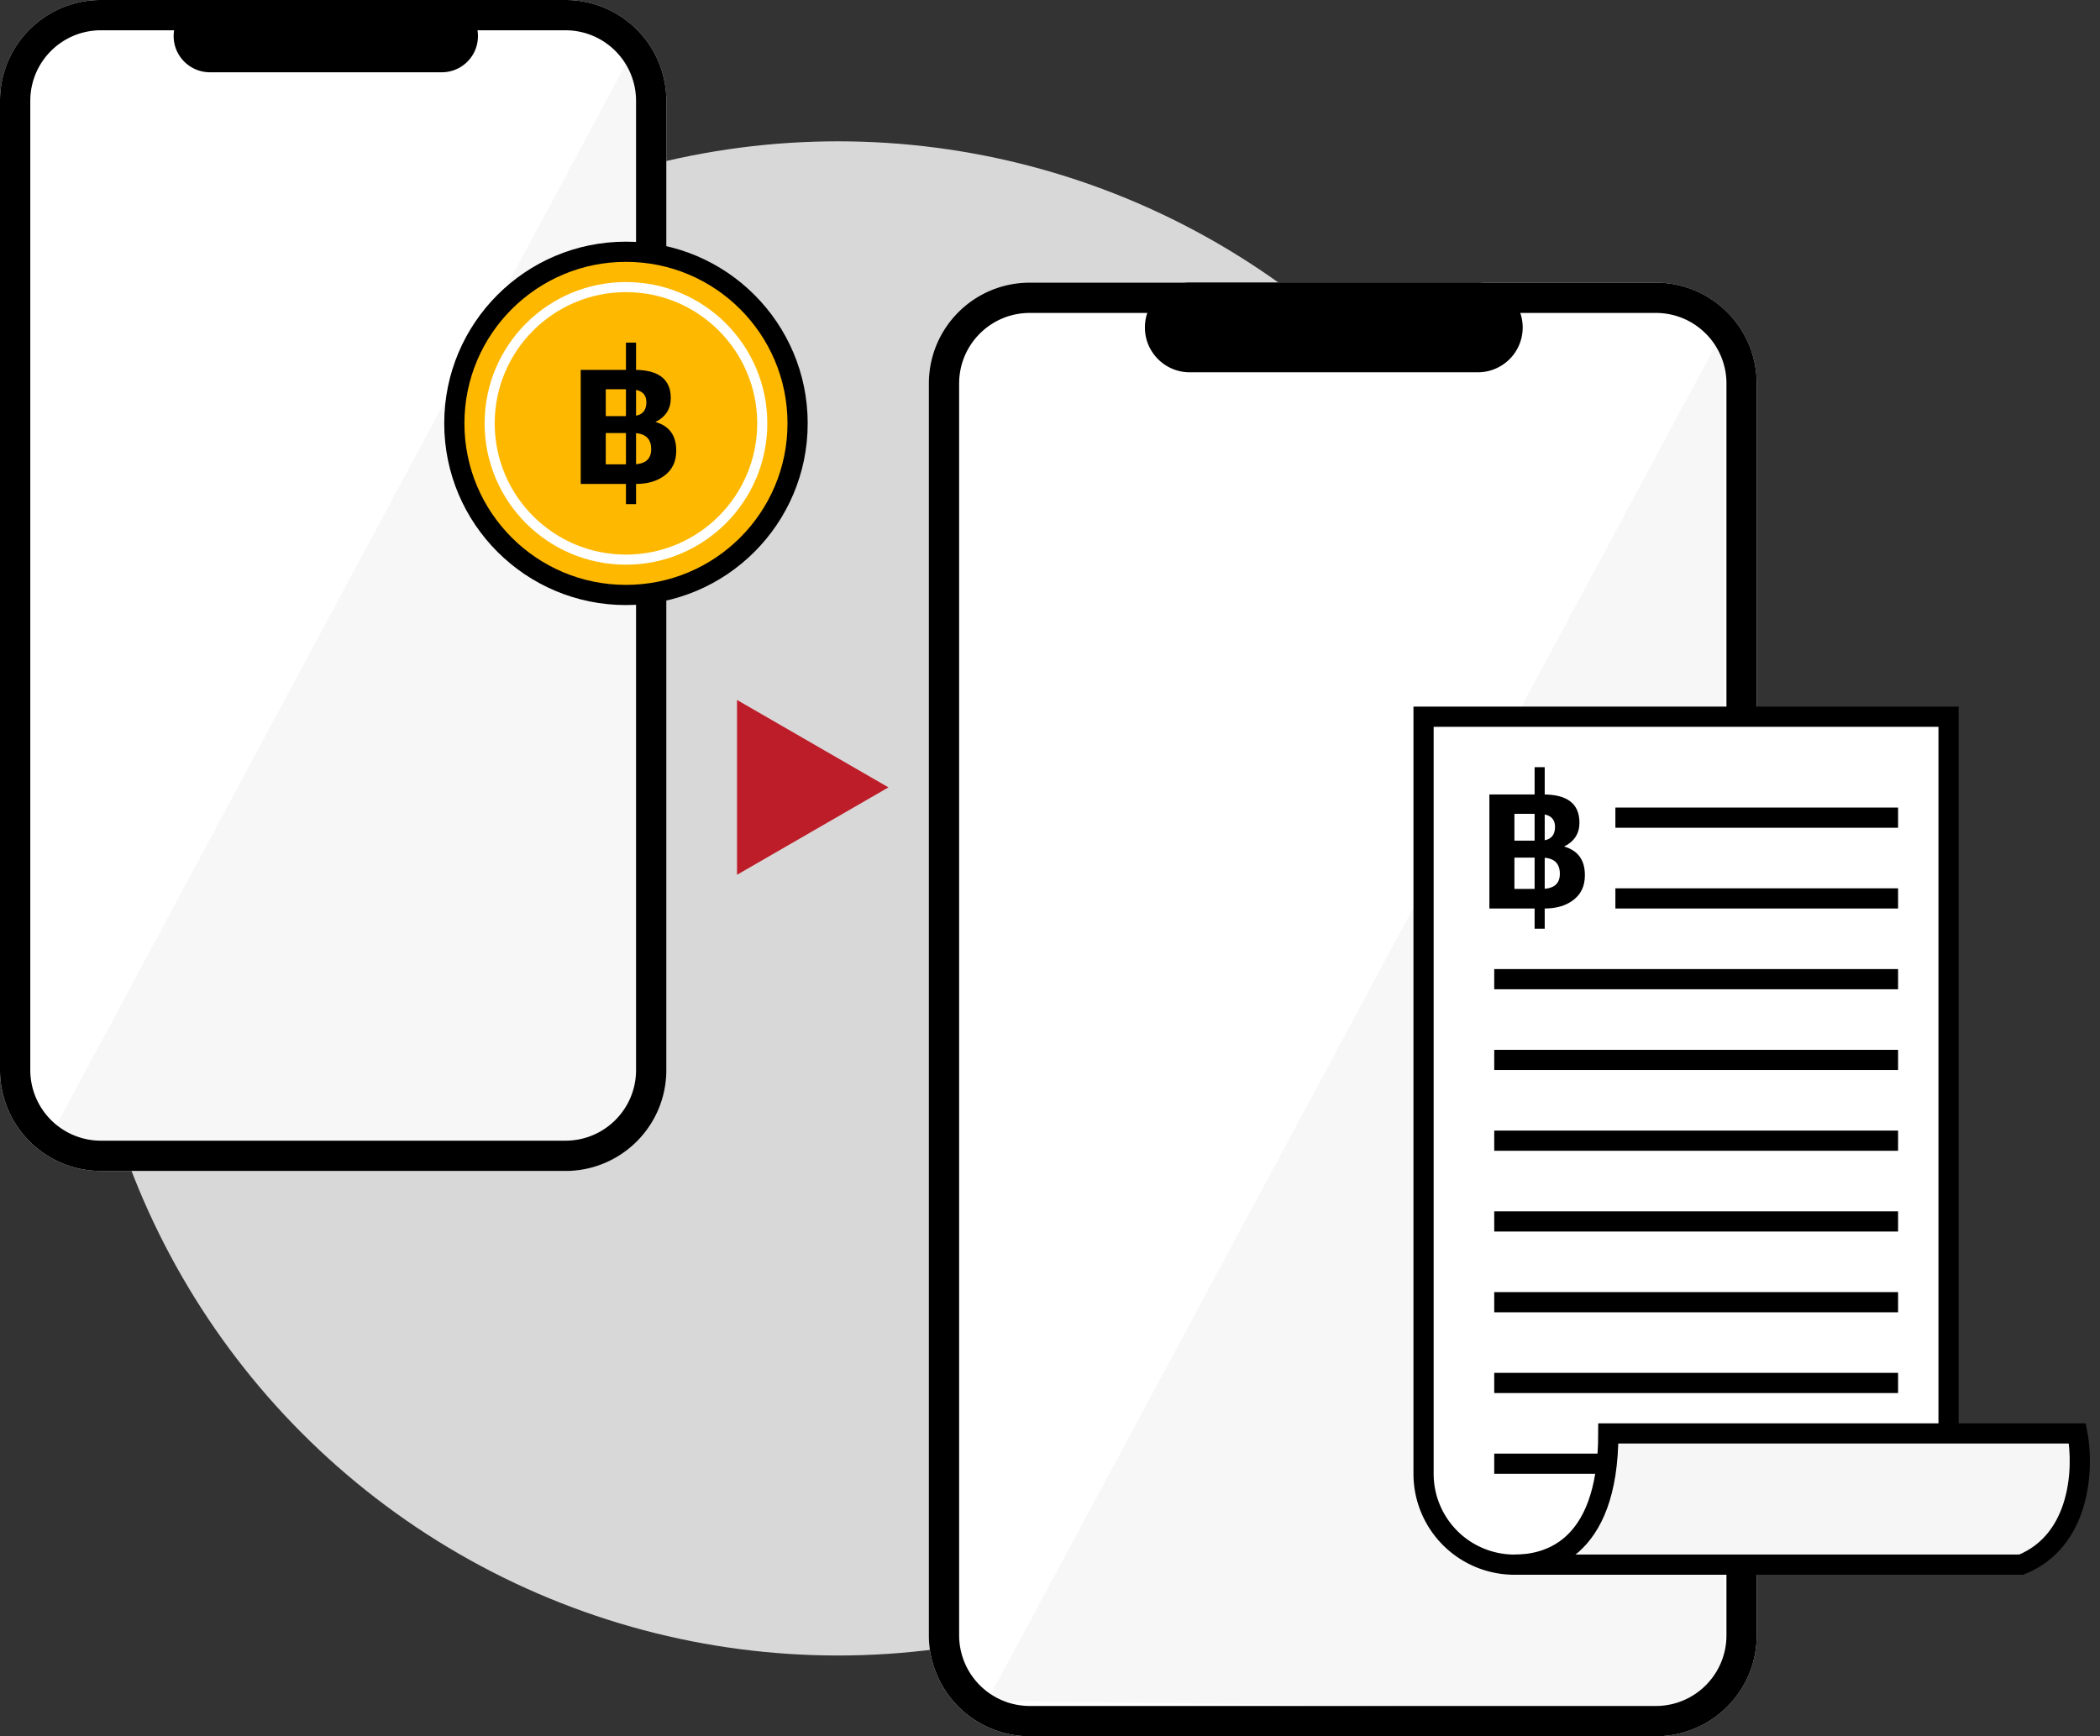 <svg width="104" height="86" fill="none" xmlns="http://www.w3.org/2000/svg"><rect width="100%" height="100%" fill="#333333" stroke="none"/><circle cx="41.5" cy="44.5" r="37.5" fill="#D8D8D8"/><path d="M46 19a5 5 0 015-5h31a5 5 0 015 5v62a5 5 0 01-5 5H51a5 5 0 01-5-5V19z" fill="#fff"/><path d="M85.39 16.31l-36.5 67.94 34.47.41a2 2 0 002.03-2V16.31z" fill="#F7F7F7"/><path d="M46.75 19c0-2.35 1.9-4.25 4.25-4.25h31c2.35 0 4.25 1.9 4.25 4.25v62c0 2.35-1.9 4.25-4.25 4.25H51A4.25 4.25 0 0146.75 81V19z" stroke="#000" stroke-width="1.5"/><path d="M56.7 16.22c0-1.23.99-2.22 2.22-2.22h14.27a2.22 2.22 0 110 4.44H58.92c-1.23 0-2.22-1-2.22-2.22z" fill="#000"/><path d="M0 5a5 5 0 015-5h23a5 5 0 015 5v48a5 5 0 01-5 5H5a5 5 0 01-5-5V5z" fill="#fff"/><path d="M31.7 1.86L2.33 56.6l27.35.33a2 2 0 002.02-2V1.86z" fill="#F7F7F7"/><path d="M.75 5C.75 2.65 2.65.75 5 .75h23c2.35 0 4.25 1.9 4.25 4.25v48c0 2.35-1.9 4.25-4.25 4.25H5A4.25 4.25 0 01.75 53V5z" stroke="#000" stroke-width="1.5"/><path d="M8.6 1.79C8.6.8 9.42 0 10.4 0h11.48a1.79 1.79 0 110 3.58H10.4c-.99 0-1.8-.8-1.8-1.79z" fill="#000"/><circle cx="31" cy="20.97" r="8.5" fill="#FEB800" stroke="#000"/><path d="M33.49 22.32c0 .55-.2.96-.6 1.25-.37.27-.83.4-1.4.4h-2.73v-5.65h2.66c1.2 0 1.8.47 1.8 1.4 0 .53-.25.93-.76 1.18.69.2 1.03.67 1.03 1.42zm-1.48-2.4c0-.43-.28-.64-.85-.64H30v1.33h1.26c.5 0 .75-.23.75-.68zm.24 2.33c0-.53-.3-.8-.9-.8H30V23h1.33c.62 0 .92-.25.92-.75z" fill="#000"/><circle cx="31" cy="20.97" r="6.75" stroke="#fff" stroke-width=".5"/><path stroke="#000" stroke-width=".5" d="M31.25 16.97v8"/><path d="M70.5 35.5h26v42H75a4.5 4.5 0 01-4.5-4.5V35.5z" fill="#fff" stroke="#000"/><path d="M78.49 43.35c0 .55-.2.96-.6 1.25-.37.27-.83.4-1.4.4h-2.73v-5.65h2.66c1.2 0 1.8.46 1.8 1.4 0 .53-.25.93-.76 1.18.69.2 1.03.67 1.03 1.42zm-1.48-2.4c0-.43-.28-.64-.85-.64H75v1.33h1.26c.5 0 .75-.23.75-.68zm.24 2.33c0-.53-.3-.8-.9-.8H75v1.55h1.33c.62 0 .92-.25.92-.75z" fill="#000"/><path stroke="#000" stroke-width=".5" d="M76.25 38v8"/><path stroke="#000" d="M80 40.5h14M80 44.5h14M74 48.5h20M74 52.5h20M74 56.5h20M74 60.5h20M74 64.5h20M74 68.5h20M74 72.5h20"/><path d="M79.65 71c0 6-3.26 6.5-4.65 6.5h25.1c2.97-1.2 3.1-4.83 2.78-6.5H79.65z" fill="#F6F6F6" stroke="#000"/><path d="M44 39l-7.5 4.33v-8.66L44 39z" fill="#BD1D29"/></svg>